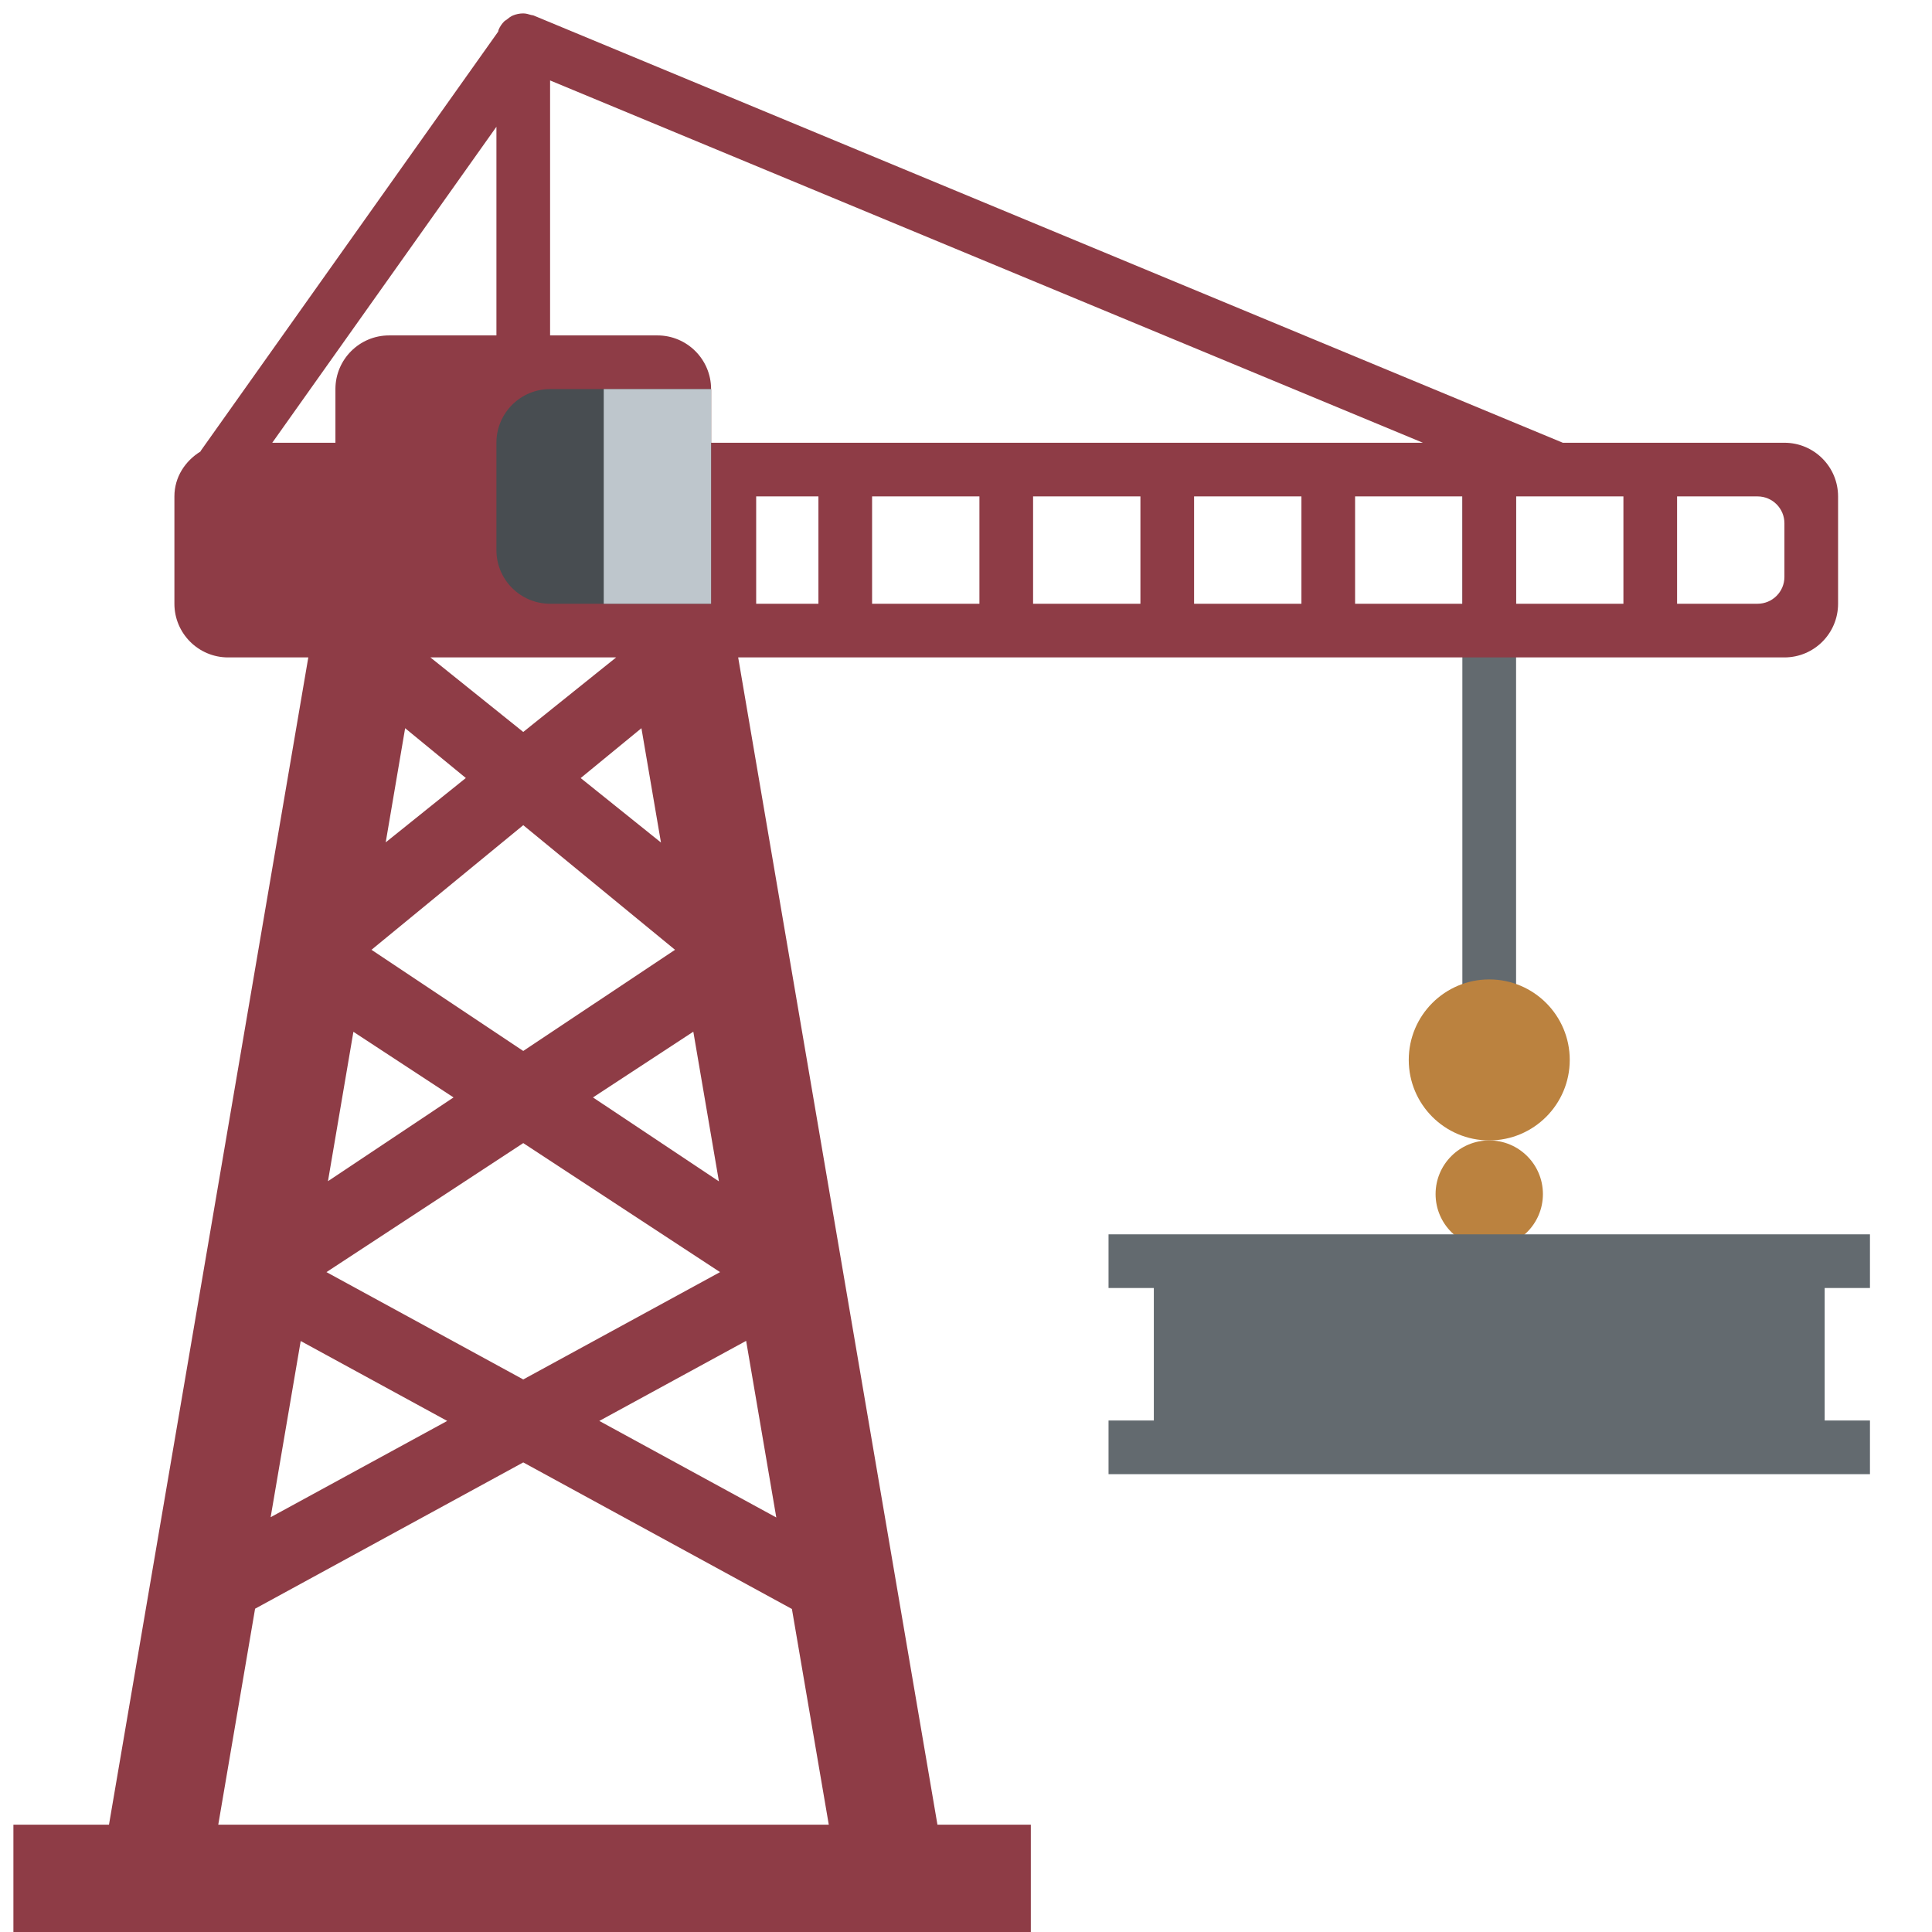 <svg viewBox="0 0 36 36" xmlns="http://www.w3.org/2000/svg"><path d="m28.25 8.513c0-.145-.117-.263-.263-.263h-.475c-.145 0-.263.118-.263.263v11.475c0 .145.117.263.263.263h.475c.145 0 .263-.117.263-.263z" fill="#636a6f"/><g fill="#bb823f"><circle cx="27.75" cy="19.75" r="1.5"/><circle cx="27.75" cy="22.25" r="1"/></g><path d="m33.25 8.25h-4.129l-19.175-7.96-.002-.001h-.001c-.016-.007-.032-.005-.047-.01-.047-.014-.094-.029-.146-.029h-.002c-.066 0-.13.014-.19.038-.045.02-.084.05-.122.082-.012.009-.026.014-.037.025-.047.046-.085.102-.11.164v.001c-.004.009-.003.02-.006.029l-5.541 7.81c-.003.004-.003.01-.006.014-.285.176-.486.477-.486.837v2c0 .552.448 1 1 1h1.495l-3.714 21.75h-1.781v2h18.958v-2h-1.74l-3.713-21.75h19.495c.553 0 1-.448 1-1v-2c0-.552-.447-1-1-1zm-21.769 4-1.731 1.389-1.73-1.389zm-1.731 9.05 3.667 2.404-3.667 2-3.667-2zm-3.639.71.474-2.784 1.866 1.223zm4.938-1.561 1.87-1.225.477 2.789zm-1.299-.866-2.828-1.885 2.828-2.322 2.828 2.322zm-2.563-3.887.362-2.127 1.131.928zm3.633-1.198 1.132-.929.364 2.13zm-5.747-6.248 4.177-5.888v3.888h-2c-.552 0-1 .448-1 1v1zm.53 16.738 2.73 1.489-3.29 1.794zm9.84 9.012h-11.376l.686-4.024 4.997-2.726 5.006 2.731zm-1.54-9.015.562 3.291-3.298-1.799zm-.653-16.735v-1c0-.552-.448-1-1-1h-2v-4.751l16.263 6.751zm2 3h-1.16v-2h1.16zm3 0h-2v-2h2zm3 0h-2v-2h2zm3 0h-2v-2h2zm3 0h-2v-2h2zm3 0h-2v-2h2zm3-.5c0 .276-.224.5-.5.5h-1.5v-2h1.5c.276 0 .5.224.5.5z" fill="#8e3c46"/><path d="m12.25 7.25h-2c-.552 0-1 .448-1 1v2c0 .552.448 1 1 1h3v-4z" fill="#484d51"/><path d="m11.25 7.25h2v4h-2z" fill="#bec6cc"/><path d="m34.844 24v-1h-14.188v1h.844v2.469h-.844v1h14.188v-1h-.844v-2.469z" fill="#636a6f"/></svg>